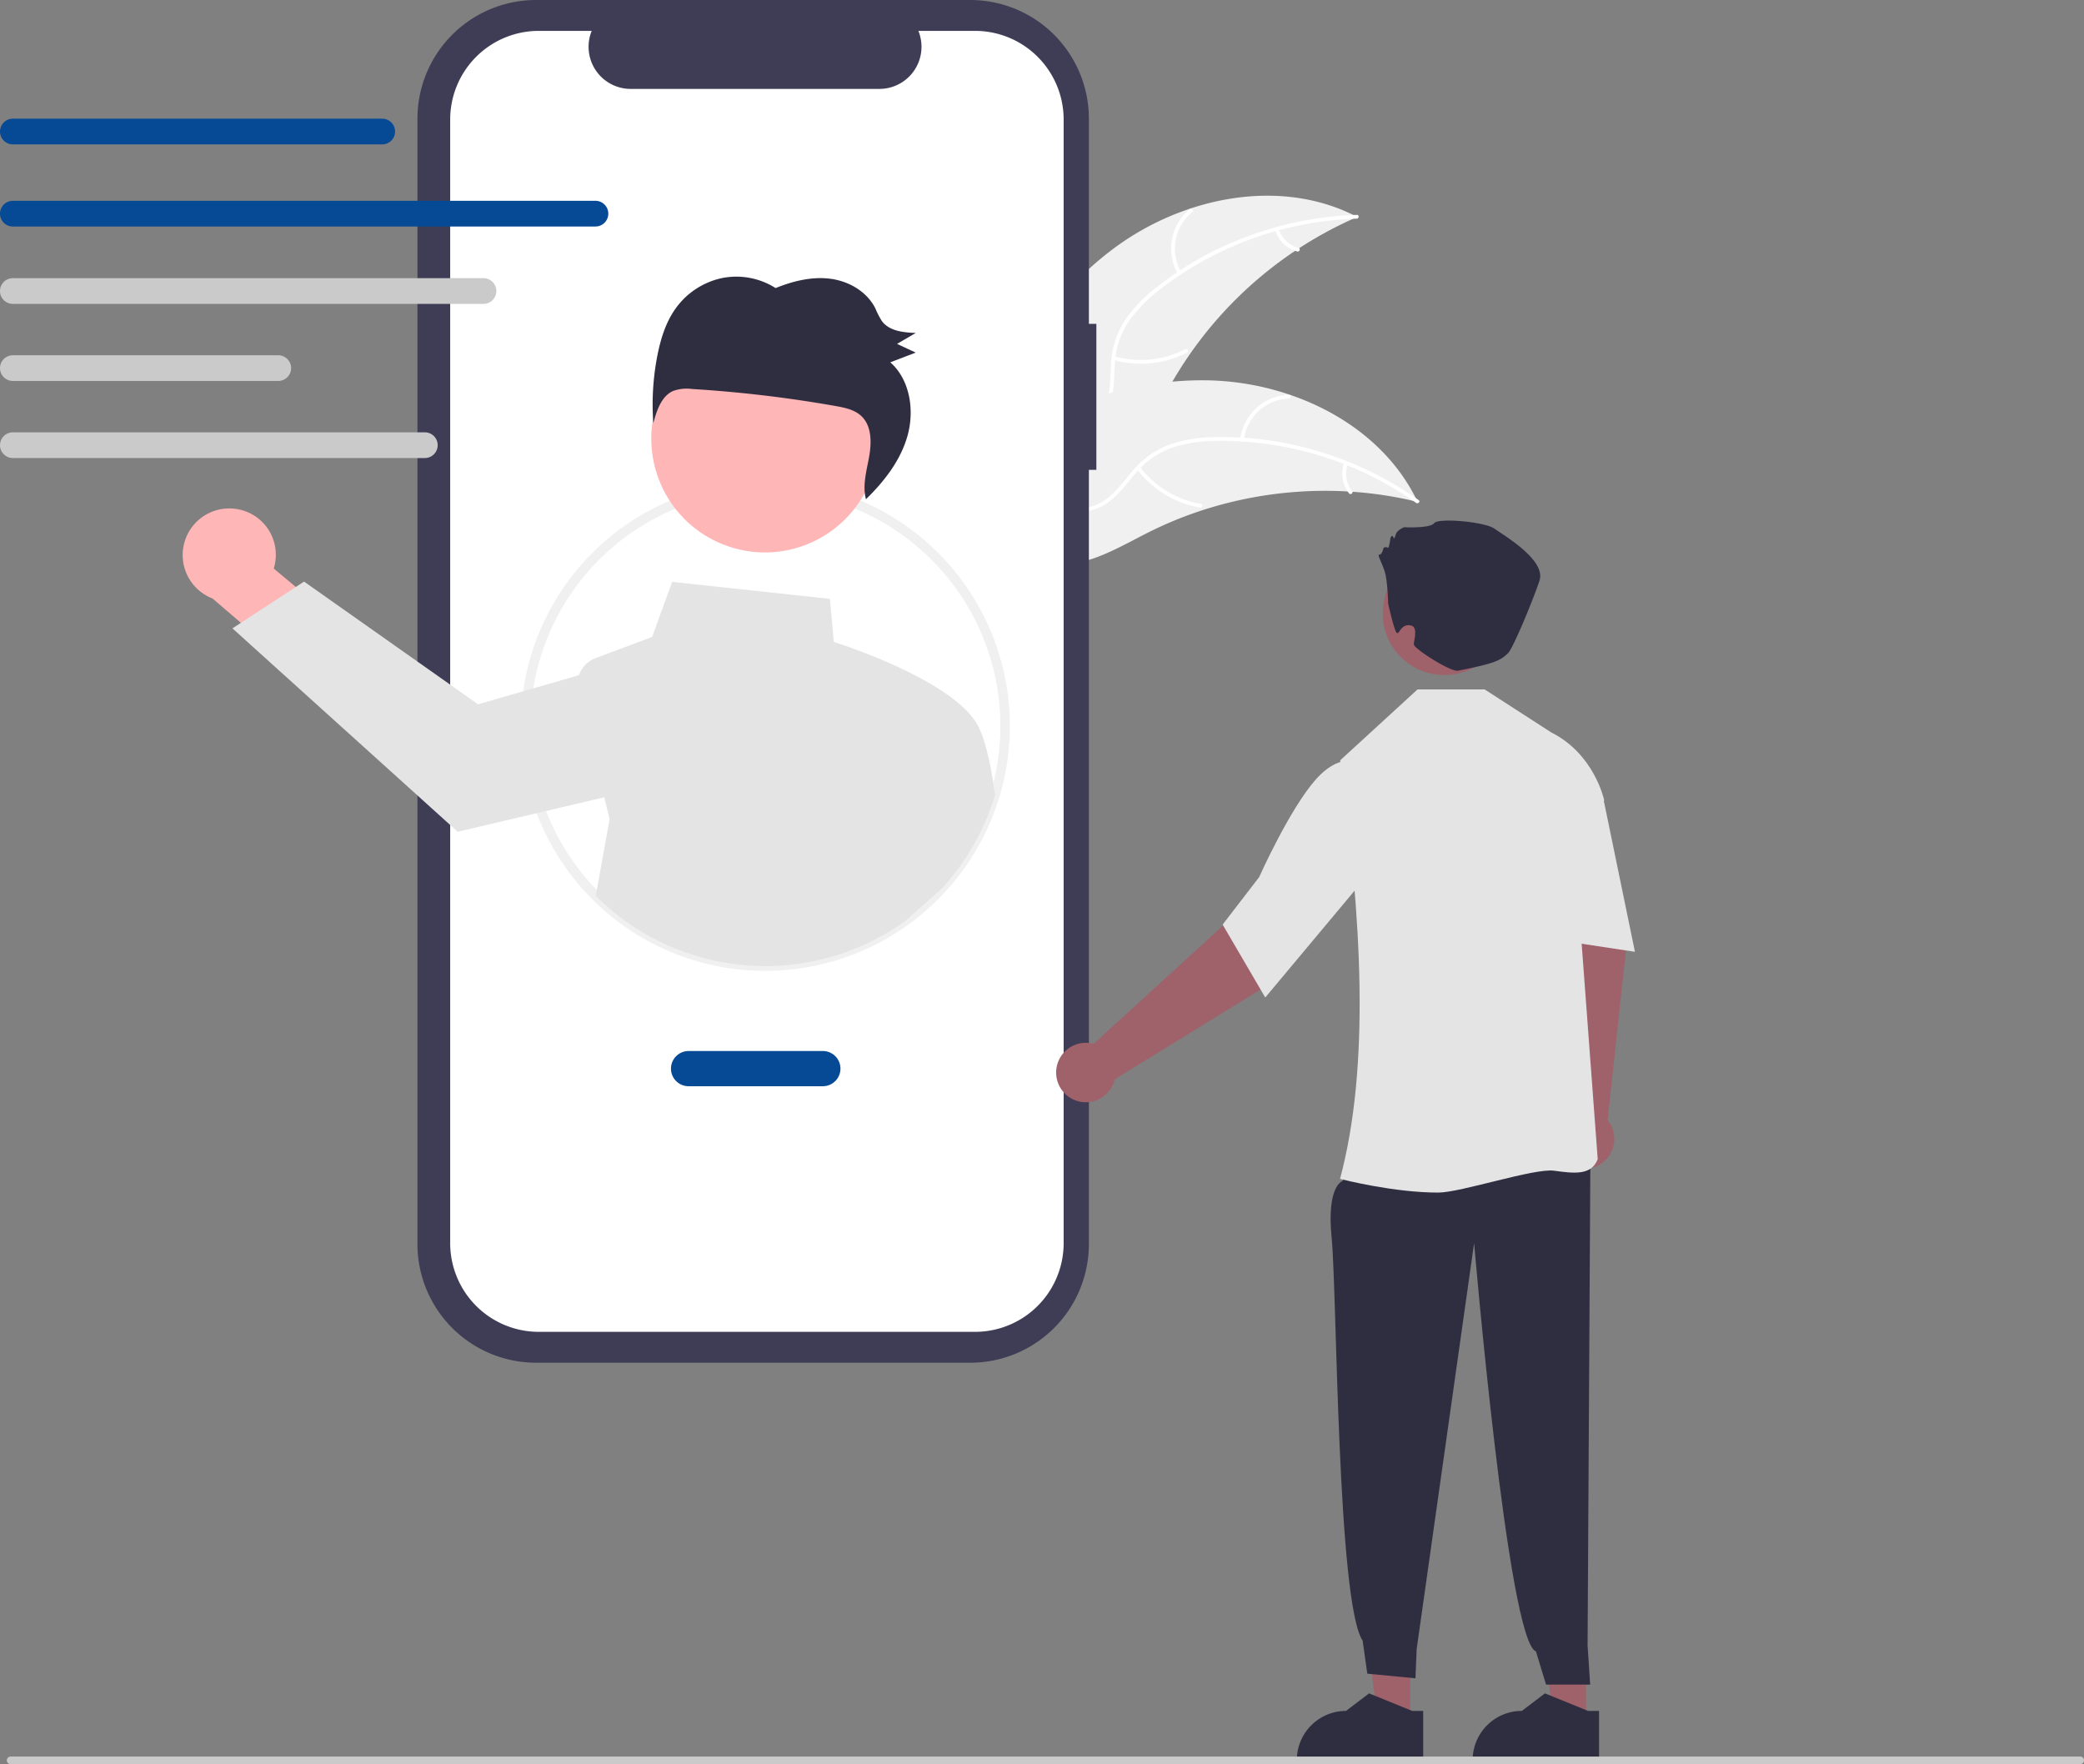 <svg xmlns="http://www.w3.org/2000/svg" width="241" height="204" fill="none" viewBox="0 0 241 204">
  <rect x="0" y="0" width="241" height="204" fill="#808080" stroke="none"/>
  <g clip-path="url(#clip0_291_868)">
    <path fill="#F0F0F0" d="M128.897 28.654c7.995-5.91 19.251-8.176 28.059-3.565a45.808 45.808 0 00-22.79 21.68c-1.839 3.744-3.494 8.1-7.287 9.83-2.361 1.077-5.146.87-7.59 0s-4.618-2.347-6.762-3.808l-.643-.078c3.815-9.186 9.018-18.148 17.013-24.059z"/>
    <path fill="#fff" d="M156.884 25.285a39.123 39.123 0 00-22.672 8.129 16.858 16.858 0 00-3.694 3.778 9.68 9.68 0 00-1.594 4.836c-.116 1.607-.05 3.264-.554 4.815a5.915 5.915 0 01-3.304 3.542c-1.895.857-3.985.982-6.033 1.032-2.274.057-4.637.08-6.704 1.15-.251.13-.438-.266-.187-.396 3.597-1.864 7.802-.648 11.583-1.757 1.764-.518 3.384-1.57 4.092-3.333.62-1.54.552-3.25.656-4.878a10.33 10.33 0 011.383-4.786 15.569 15.569 0 013.535-3.907 37.965 37.965 0 0110.276-5.944 39.81 39.81 0 0113.256-2.718c.281-.009.241.428-.039.437z"/>
    <path fill="#fff" d="M136.215 31.672a5.882 5.882 0 011.38-7.485c.219-.177.505.155.285.333a5.444 5.444 0 00-1.269 6.965c.142.244-.255.43-.396.187zM128.876 41.205c2.743.767 5.673.471 8.208-.828.251-.129.438.268.187.396a11.767 11.767 0 01-8.543.844c-.272-.076-.122-.489.148-.412zM147.878 26.49a3.324 3.324 0 002.286 2.176c.273.073.123.485-.148.412a3.72 3.72 0 01-2.534-2.4.228.228 0 01-.006-.167.23.23 0 01.11-.125.22.22 0 01.292.105z"/>
    <path fill="#F0F0F0" d="M163.939 58.036c-.172-.041-.343-.082-.518-.12a43.745 43.745 0 00-7.024-1.048 18.873 18.873 0 00-.551-.038 46.118 46.118 0 00-16.851 2.188 44.846 44.846 0 00-6.296 2.599c-2.803 1.415-5.729 3.173-8.747 3.567-.314.045-.631.07-.948.075L111.84 53.503c-.012-.04-.027-.076-.039-.116l-.468-.449c.101-.06.208-.12.309-.18.058-.036.119-.068.177-.103.04-.023.08-.045.115-.068a.475.475 0 01.037-.02c.034-.023.069-.04.101-.06.591-.338 1.187-.673 1.785-1.004.003-.003.003-.003.008-.003 4.567-2.511 9.385-4.663 14.375-6.015.15-.04.303-.084.458-.12a42.74 42.74 0 016.87-1.23 37.769 37.769 0 013.823-.159c3.297.036 6.567.591 9.692 1.645 6.228 2.1 11.716 6.171 14.637 11.97.074.148.147.294.219.445z"/>
    <path fill="#fff" d="M163.764 58.151a39.122 39.122 0 00-22.993-7.17 16.847 16.847 0 00-5.222.79 9.666 9.666 0 00-4.182 2.902c-1.06 1.213-2.004 2.576-3.34 3.51a5.915 5.915 0 01-4.769.837c-2.028-.457-3.772-1.617-5.438-2.81-1.849-1.325-3.749-2.73-6.045-3.121-.278-.048-.188-.477.09-.43 3.994.68 6.619 4.184 10.306 5.577 1.72.65 3.646.785 5.272-.195 1.421-.857 2.396-2.262 3.458-3.5a10.317 10.317 0 013.984-2.989 15.566 15.566 0 015.172-.989c3.979-.139 7.954.349 11.781 1.446a39.827 39.827 0 0112.22 5.817c.229.162-.066.487-.294.325z"/>
    <path fill="#fff" d="M143.418 50.797a5.879 5.879 0 015.605-5.144c.281-.01.31.427.028.437a5.436 5.436 0 00-5.204 4.796c-.033.28-.462.19-.429-.089zM131.823 53.987a11.32 11.32 0 007.052 4.285c.278.048.188.477-.089.429a11.771 11.771 0 01-7.329-4.474c-.171-.225.197-.464.366-.24zM155.847 53.687a3.335 3.335 0 00.517 3.115c.173.223-.194.462-.366.24a3.72 3.72 0 01-.58-3.444.225.225 0 01.259-.17.217.217 0 01.138.095.217.217 0 01.032.164z"/>
    <path fill="#3F3D56" d="M126.787 37.447h-.865v-23.72a13.744 13.744 0 00-4.017-9.706 13.715 13.715 0 00-9.7-4.021H61.992a13.708 13.708 0 00-9.7 4.02 13.73 13.73 0 00-4.017 9.708v130.124c0 3.641 1.445 7.133 4.018 9.708a13.713 13.713 0 009.7 4.02h50.212c3.638 0 7.127-1.446 9.7-4.02a13.737 13.737 0 004.017-9.707V54.331h.865V37.447z"/>
    <path fill="#fff" d="M112.759 3.571h-6.555a4.87 4.87 0 01-4.506 6.71H72.932a4.863 4.863 0 01-4.039-2.153 4.872 4.872 0 01-.467-4.557h-6.122a10.24 10.24 0 00-7.243 3.003c-1.921 1.923-3 4.53-3 7.25v129.933a10.26 10.26 0 003 7.249 10.239 10.239 0 007.243 3.003h50.455a10.242 10.242 0 009.464-6.329c.515-1.244.78-2.577.78-3.923V13.823c0-2.719-1.08-5.326-3.001-7.249a10.238 10.238 0 00-7.243-3.003z"/>
    <path fill="#F0F0F0" d="M88.5 112.269a28.235 28.235 0 01-20.007-8.283 28.28 28.28 0 01-8.277-20.024 28.284 28.284 0 014.16-14.794 28.253 28.253 0 0111.28-10.429 28.326 28.326 0 0121.964-1.578 28.293 28.293 0 0115.152 12.264 28.327 28.327 0 01-5.978 36.124 28.272 28.272 0 01-18.293 6.72zm0-55.504a26.859 26.859 0 00-12.34 2.963 27.182 27.182 0 00-13.815 16.835 27.22 27.22 0 002.963 21.581 27.185 27.185 0 0017.839 12.483 27.168 27.168 0 0021.271-4.624 26.94 26.94 0 004.051-3.597 27.202 27.202 0 00-5.092-41.214 27.149 27.149 0 00-14.876-4.427z"/>
    <path fill="#FFB6B6" d="M27.212 58.84a5.35 5.35 0 014.637 4.591 5.36 5.36 0 01-.192 2.314l9.397 7.834-3.364 6.876-13.116-11.25a5.382 5.382 0 01-3.281-6.355 5.385 5.385 0 015.919-4.01z"/>
    <path fill="#E4E4E4" d="M114.981 91.51c-.188-2.027-.967-5.672-1.628-7.02-2.033-5.323-15.165-9.699-16.929-10.263l-.447-4.977-18.247-1.965-2.314 6.365-6.545 2.457a3.213 3.213 0 00-1.915 1.965l-5.871 1.698-5.794 1.676-20.129-14.194-.95.622-6.352 4.148-.98.64L52.928 96.18l9.676-2.272 7.277-1.714.62 2.524-1.607 8.866a27.709 27.709 0 0035.849 2.868l4.134-3.671a27.717 27.717 0 006.215-10.927l-.111-.344z"/>
    <path fill="#FFB6B6" d="M92.587 63.215c6.888-2.283 10.623-9.721 8.342-16.615-2.28-6.893-9.713-10.631-16.6-8.349-6.889 2.283-10.624 9.721-8.343 16.614 2.28 6.894 9.713 10.632 16.6 8.35z"/>
    <path fill="#2F2E41" d="M78.08 35.744a8.867 8.867 0 015.37-3.579 8.46 8.46 0 016.242 1.146c2.016-.813 4.19-1.352 6.325-1.078s4.228 1.468 5.216 3.435c.208.509.46 1 .754 1.464.871 1.163 2.488 1.314 3.917 1.37l-2.167 1.264 2.16 1.007-2.94 1.124c2.281 2.006 2.832 5.577 1.969 8.57-.818 2.835-2.692 5.22-4.786 7.264-.408-1.525.041-3.177.34-4.755.316-1.668.367-3.617-.8-4.794-.787-.794-1.94-1.034-3.03-1.227a146.924 146.924 0 00-16.596-1.972 4.692 4.692 0 00-2.212.226c-1.354.602-1.898 2.256-2.29 3.723a29.542 29.542 0 01.446-7.698c.372-1.94.956-3.882 2.082-5.49z"/>
    <path fill="#064A95" d="M95.156 125.606H79.627a2.031 2.031 0 01-2.033-2.035 2.038 2.038 0 012.033-2.035h15.53a2.035 2.035 0 010 4.07zM44.2 16.697H1.484A1.485 1.485 0 01.002 15.21a1.487 1.487 0 011.483-1.486H44.2a1.485 1.485 0 011.05 2.538 1.485 1.485 0 01-1.05.435zM68.861 26.193H1.486a1.485 1.485 0 01-1.05-2.538 1.485 1.485 0 011.05-.435H68.86a1.485 1.485 0 011.486 1.486 1.487 1.487 0 01-1.486 1.487z"/>
    <path fill="#CACACA" d="M55.914 35.14H1.486a1.485 1.485 0 01-1.05-2.538 1.485 1.485 0 011.05-.436h54.428a1.485 1.485 0 011.485 1.487 1.487 1.487 0 01-1.485 1.486zM32.177 44.053H1.486A1.485 1.485 0 010 42.568a1.487 1.487 0 011.486-1.487h30.691a1.485 1.485 0 011.05 2.538 1.485 1.485 0 01-1.05.435zM49.132 52.966H1.486a1.485 1.485 0 01-1.484-1.487 1.487 1.487 0 011.484-1.487h47.646a1.485 1.485 0 011.483 1.487 1.487 1.487 0 01-1.483 1.487z"/>
    <path fill="#9F616A" d="M183.412 198.419h-3.828l-1.821-14.778h5.65l-.001 14.778z"/>
    <path fill="#2F2E41" d="M184.919 203.721h-14.617v-.185a5.69 5.69 0 015.689-5.694h.001l2.67-2.027 4.981 2.028h1.276v5.878z"/>
    <path fill="#9F616A" d="M181.182 128.965l-1.689-20.603-1.326-7.733 7.426-1.642 2.465 10.587-2.147 19.962a3.44 3.44 0 01-3.074 5.586 3.435 3.435 0 01-1.655-6.157zM163.077 198.419h-3.829l-1.821-14.778h5.65v14.778z"/>
    <path fill="#2F2E41" d="M156.95 133.635l-1.697 2.938s-1.865.51-1.256 6.594c.61 6.083.636 42.127 3.586 46.563l.534 3.808 5.571.533.14-3.379 6.643-46.951s3.912 46.091 7.148 47.218l1.169 3.84 5.105.003-.301-4.526.329-57.117-26.971.476z"/>
    <path fill="#E4E4E4" d="M155.084 136.349l-.117-.03c3.502-13.112 2.492-30.092.019-48.324v-.076l8.941-8.196h7.765l7.697 4.97c4.976 2.49 6.107 7.764 6.118 7.817l.008.037-3.049 10.651 2.296 30.803.003.035-.013.034c-.743 1.886-2.735 1.617-5.042 1.306-2.302-.311-10.787 2.53-13.389 2.53-5.084 0-10.874-1.464-11.237-1.557z"/>
    <path fill="#E4E4E4" d="M177.777 88.845l3.336-1.452 4.394 5.392 3.563 17.279-12.202-1.85.909-19.37z"/>
    <path fill="#9F616A" d="M126.473 120.708l15.248-13.944 5.299-5.783 5.842 4.874-6.858 8.43-17.089 10.516a3.437 3.437 0 01-4.805 2.336 3.44 3.44 0 01.353-6.367 3.432 3.432 0 012.009-.062h.001z"/>
    <path fill="#E4E4E4" d="M141.389 106.916l4.223-5.489c.035-.079 3.539-7.915 6.576-11.32 3.116-3.492 5.569-1.706 5.593-1.687l.061.046.17 12.898-11.694 13.984-4.929-8.432z"/>
    <path fill="#9F616A" d="M174.065 72.003a7.118 7.118 0 10-14.051-2.282 7.118 7.118 0 1014.051 2.282z"/>
    <path fill="#2F2E41" d="M160.532 69.804s-.057-2.505-.373-3.613-.949-2.058-.633-2.058c.317 0 .475-.791.475-.791s.316-.158.474 0c.159.158.317-1.108.317-1.108s.158-.475.316-.158c.158.316.158.158.316-.317.159-.475.95-.791.95-.791s3.005.158 3.479-.475c.475-.634 5.853-.159 6.96.633 1.107.791 6.01 3.64 5.22 6.015-.791 2.374-3.068 7.842-3.638 8.39-.903.866-1.527 1.179-5.796 2.029-.835.166-5.099-2.563-5.099-3.038 0-.475.514-1.98-.313-2.187-1.249-.313-1.389 1.268-1.706.793-.316-.475-.949-3.324-.949-3.324zM164.583 203.721h-14.616v-.185a5.696 5.696 0 015.689-5.694l2.67-2.027 4.981 2.028h1.276v5.878z"/>
    <path fill="#CACACA" d="M240.56 204H1.23a.438.438 0 01-.44-.44.442.442 0 01.44-.441h239.33a.44.44 0 010 .881z"/>
  </g>
  <defs>
    <clipPath id="clip0_291_868">
      <path fill="#fff" d="M0 0h241v204H0z"/>
    </clipPath>
  </defs>
</svg>
